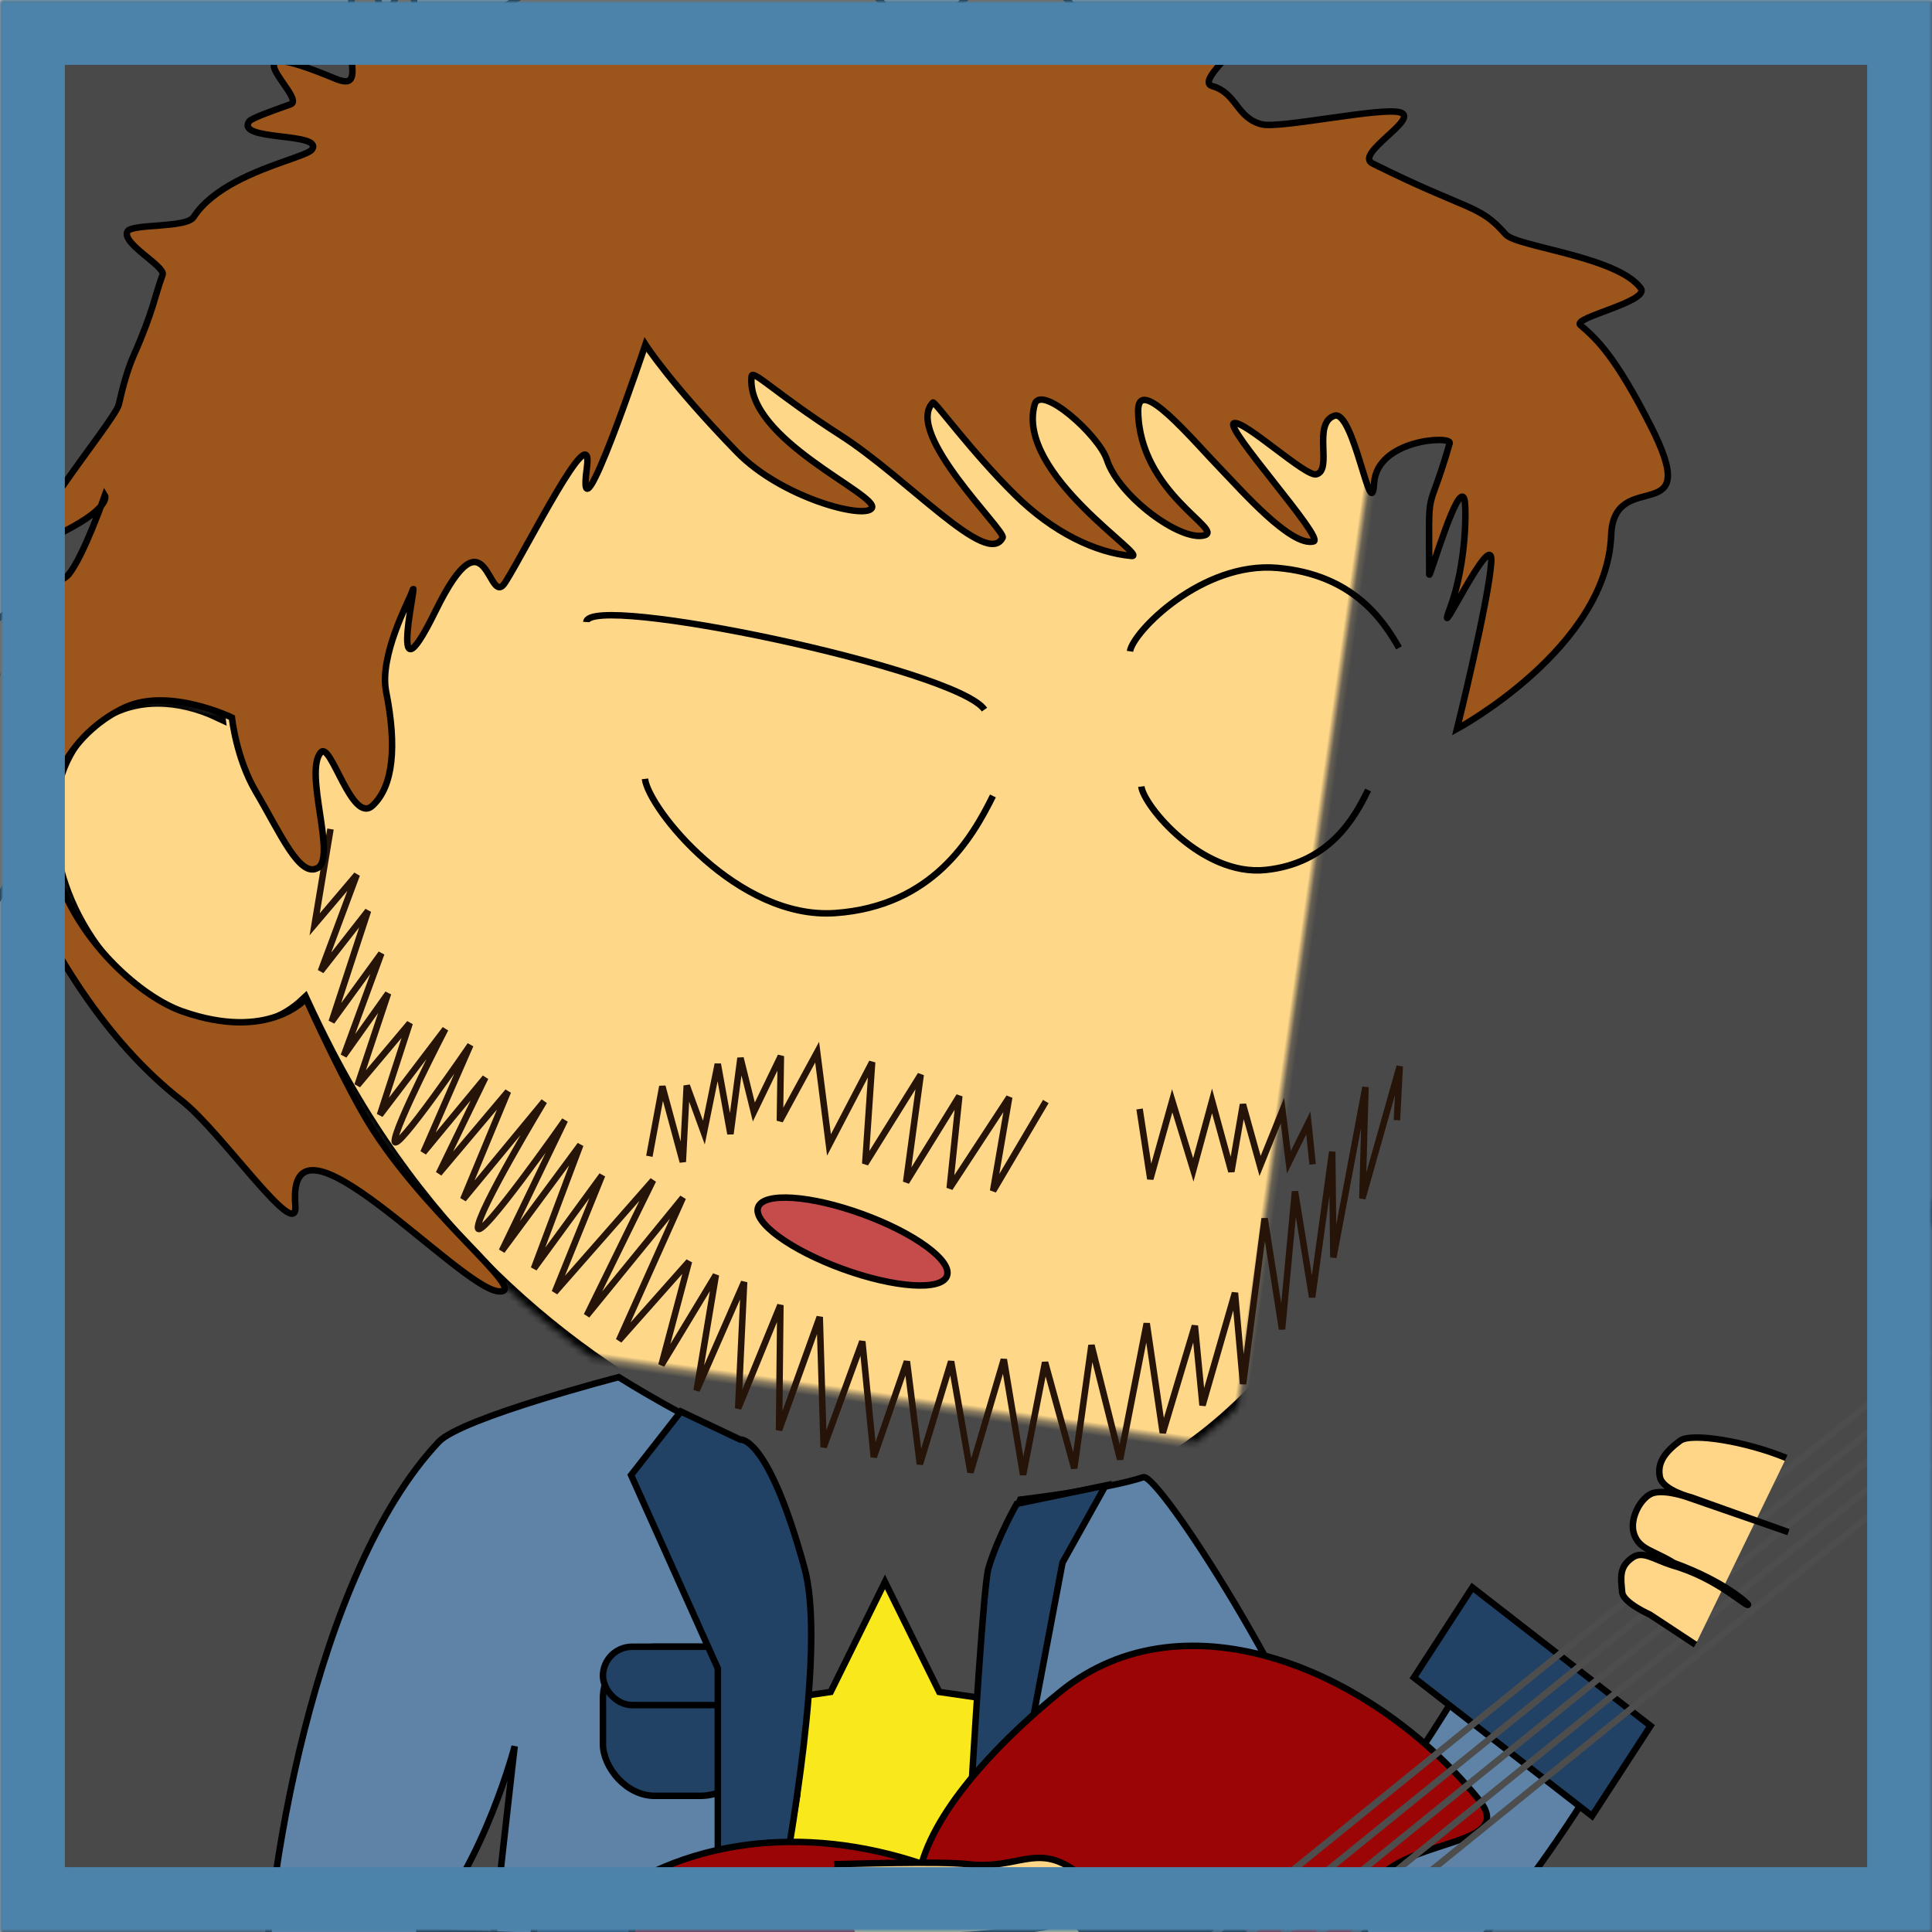 <?xml version="1.0" encoding="UTF-8"?>
<svg width="298px" height="298px" viewBox="0 0 298 298" version="1.1" xmlns="http://www.w3.org/2000/svg" xmlns:xlink="http://www.w3.org/1999/xlink">
    <!-- Generator: Sketch 41.2 (35397) - http://www.bohemiancoding.com/sketch -->
    <title>thumbnail-11</title>
    <desc>Created with Sketch.</desc>
    <defs>
        <rect id="path-1" x="-10" y="-11" width="312" height="497"></rect>
        <mask id="mask-2" maskContentUnits="userSpaceOnUse" maskUnits="objectBoundingBox" x="0" y="0" width="312" height="497" fill="white">
            <use xlink:href="#path-1"></use>
        </mask>
        <path d="M194.704,236.228 C184.491,250.293 176.861,293.794 174.714,307.124 C174.129,308.563 173.885,310.264 174.113,312.274 C175.505,324.524 228.715,320.635 241.931,319.478 C242.396,319.545 242.876,319.597 243.37,319.633 C262.817,321.035 263.514,320.898 275.389,318.419 C277.837,317.908 283.817,313.612 282.116,308.563 C281.175,305.77 284.71,302.588 285.246,301.191 C286.337,298.35 284.065,296.776 284.066,293.868 C284.066,287.103 287.987,288.944 283.086,283.822 C280.118,280.72 265.862,283.689 265.862,283.689 C265.862,283.689 258.294,287.851 251.463,289.391 C246.542,290.501 243.086,288.004 238.02,292.198 C234.413,295.184 232.07,298.954 231.061,302.738 L196.763,299.554 C196.934,299.371 197.105,299.185 197.276,298.996 C206.056,289.274 218.542,258.995 223.397,246.71 C223.725,246.079 224.033,245.427 224.318,244.756 C228.742,234.333 225.973,223.186 218.132,219.858 C210.291,216.53 200.349,222.281 195.925,232.704 C195.428,233.873 195.022,235.052 194.704,236.228 Z" id="path-3"></path>
        <mask id="mask-4" maskContentUnits="userSpaceOnUse" maskUnits="objectBoundingBox" x="0" y="0" width="111.522" height="102.072" fill="white">
            <use xlink:href="#path-3"></use>
        </mask>
        <path d="M113.828,237.58 C113.828,237.58 118.737,235.879 136.678,236.294 C163.312,215.12 211.902,258.308 211.902,258.308 L183.73,368.482 C183.73,368.482 116.576,364.319 102.756,356.868 C110.606,312.763 113.828,237.58 113.828,237.58 Z" id="path-5"></path>
        <mask id="mask-6" maskContentUnits="userSpaceOnUse" maskUnits="objectBoundingBox" x="0" y="0" width="109.146" height="138.03" fill="white">
            <use xlink:href="#path-5"></use>
        </mask>
        <path d="M89.643,262.434 C79.43,276.498 71.8,320 69.653,333.329 C69.068,334.768 68.823,336.469 69.052,338.479 C70.444,350.729 123.653,346.841 136.87,345.684 C137.335,345.751 137.815,345.802 138.309,345.838 C157.755,347.24 158.453,347.103 170.328,344.625 C172.776,344.113 178.756,339.817 177.055,334.768 C176.114,331.975 179.649,328.794 180.185,327.397 C181.276,324.556 179.004,322.982 179.004,320.073 C179.004,313.309 182.925,315.149 178.025,310.028 C175.056,306.925 160.801,309.895 160.801,309.895 C160.801,309.895 168.619,309.477 166.537,307.715 C165.678,306.988 163.546,306.049 161.78,302.586 C160.05,299.193 150.738,300.529 147.38,301.466 C139.655,303.623 145.057,308.389 132.959,318.403 C129.352,321.389 127.008,325.16 125.999,328.943 L91.702,325.76 C91.873,325.577 92.044,325.39 92.215,325.201 C100.995,315.479 113.48,285.2 118.336,272.916 C118.664,272.285 118.972,271.633 119.257,270.961 C123.681,260.539 120.911,249.392 113.071,246.063 C105.23,242.735 95.288,248.486 90.863,258.909 C90.367,260.079 89.961,261.258 89.643,262.434 Z" id="path-7"></path>
        <mask id="mask-8" maskContentUnits="userSpaceOnUse" maskUnits="objectBoundingBox" x="0" y="0" width="111.522" height="102.072" fill="white">
            <use xlink:href="#path-7"></use>
        </mask>
        <path d="M63.859,175.208 C63.24,175.981 62.543,176.697 61.768,177.347 C53.259,184.487 38.559,180.977 28.935,169.507 C19.31,158.036 18.406,142.95 26.915,135.81 C31.567,131.906 38.071,131.186 44.584,133.211 C37.123,106.388 39.982,83.26 47.653,67.598 C60.805,26.96 113.732,4.642 169.16,17.438 C226.924,30.774 239.786,64.544 235.101,101.175 C233.463,113.983 231.444,124.949 229.034,134.303 C231.62,137.475 233.369,140.357 234.115,142.854 C242.65,171.417 224.321,215.532 201.032,230.085 C177.744,244.637 109.613,240.287 68.525,182.124 C66.889,179.809 65.335,177.503 63.859,175.208 Z" id="path-9"></path>
        <mask id="mask-10" maskContentUnits="userSpaceOnUse" maskUnits="objectBoundingBox" x="0" y="0" width="215.166" height="223.303" fill="white">
            <use xlink:href="#path-9"></use>
        </mask>
        <path d="M251.588,223.15 C251.588,223.15 265.375,218.466 268.7,221.183 C274.188,225.669 270.072,224.32 270.896,231.034 C271.251,233.921 273.697,235.206 272.961,238.159 C272.599,239.611 269.478,243.2 270.753,245.857 C273.056,250.661 267.644,255.654 265.277,256.46 C253.792,260.367 262.42,269.572 257.263,272.795" id="path-11"></path>
        <mask id="mask-12" maskContentUnits="userSpaceOnUse" maskUnits="objectBoundingBox" x="0" y="0" width="21.51" height="52.46" fill="white">
            <use xlink:href="#path-11"></use>
        </mask>
        <path d="M82.896,28.632 C87.281,44.031 81.671,34.383 92.714,47.283 C98.013,53.474 115.675,70.765 111.069,75.586 C102.019,85.057 83.154,83.803 77.754,81.329" id="path-13"></path>
        <mask id="mask-14" maskContentUnits="userSpaceOnUse" maskUnits="objectBoundingBox" x="0" y="0" width="34.074" height="54.472" fill="white">
            <use xlink:href="#path-13"></use>
        </mask>
        <path d="M81.965,211.531 C84.986,210.405 90.661,209.04 108.602,209.455 C119.078,216.482 130.017,227.629 153.875,234.674 C170.376,239.546 182.924,237.184 182.924,237.184 L194.109,263.574 L173.823,272.703 L177.117,260.383 L156.424,340.608 C156.424,340.608 89.27,336.445 75.45,328.995 C79.129,308.32 82.935,260.987 82.935,260.987 C82.935,260.987 88.397,249.548 87.701,250.45 C87.004,251.353 77.442,267.9 76.945,266.903 C76.23,265.471 53.98,257.633 52.371,253.719 C52.106,253.077 65.275,218.834 81.965,211.531 Z" id="path-15"></path>
        <mask id="mask-16" maskContentUnits="userSpaceOnUse" maskUnits="objectBoundingBox" x="0" y="0" width="141.742" height="131.229" fill="white">
            <use xlink:href="#path-15"></use>
        </mask>
        <path d="M80,47.927 L80,190 L59,190 L59,48.418 C56.068,47.231 54,44.354 54,40.991 L54,8.009 C54,3.586 57.589,5.68434189e-14 62,5.68434189e-14 L76,5.68434189e-14 C80.418,5.68434189e-14 84,3.583 84,8.009 L84,40.991 C84,43.954 82.389,46.541 80,47.927 Z" id="path-17"></path>
        <mask id="mask-18" maskContentUnits="userSpaceOnUse" maskUnits="objectBoundingBox" x="0" y="0" width="30" height="190" fill="white">
            <use xlink:href="#path-17"></use>
        </mask>
        <path d="M7,34 L10,34 L10,39 L7,39 L7,39.499 C7,41.433 5.429,43 3.5,43 C1.567,43 0,41.432 0,39.499 L0,33.501 C0,31.567 1.571,30 3.5,30 C5.433,30 7,31.568 7,33.501 L7,34 Z" id="path-19"></path>
        <mask id="mask-20" maskContentUnits="userSpaceOnUse" maskUnits="objectBoundingBox" x="0" y="0" width="10" height="13" fill="white">
            <use xlink:href="#path-19"></use>
        </mask>
        <path d="M7,19 L10,19 L10,24 L7,24 L7,24.499 C7,26.433 5.429,28 3.5,28 C1.567,28 0,26.432 0,24.499 L0,18.501 C0,16.567 1.571,15 3.5,15 C5.433,15 7,16.568 7,18.501 L7,19 Z" id="path-21"></path>
        <mask id="mask-22" maskContentUnits="userSpaceOnUse" maskUnits="objectBoundingBox" x="0" y="0" width="10" height="13" fill="white">
            <use xlink:href="#path-21"></use>
        </mask>
        <path d="M7,4 L10,4 L10,9 L7,9 L7,9.499 C7,11.433 5.429,13 3.5,13 C1.567,13 0,11.432 0,9.499 L0,3.501 C0,1.567 1.571,0 3.5,0 C5.433,0 7,1.568 7,3.501 L7,4 Z" id="path-23"></path>
        <mask id="mask-24" maskContentUnits="userSpaceOnUse" maskUnits="objectBoundingBox" x="0" y="0" width="10" height="13" fill="white">
            <use xlink:href="#path-23"></use>
        </mask>
        <path d="M45,34 L48,34 L48,39 L45,39 L45,39.499 C45,41.433 43.429,43 41.5,43 C39.567,43 38,41.432 38,39.499 L38,33.501 C38,31.567 39.571,30 41.5,30 C43.433,30 45,31.568 45,33.501 L45,34 Z" id="path-25"></path>
        <mask id="mask-26" maskContentUnits="userSpaceOnUse" maskUnits="objectBoundingBox" x="0" y="0" width="10" height="13" fill="white">
            <use xlink:href="#path-25"></use>
        </mask>
        <path d="M68.369,305.912 L98.211,301.718 C98.557,297.503 102.396,298.06 105.848,294.407 C116.636,282.993 110.693,278.921 118.098,275.839 C121.316,274.499 130.397,272.038 132.528,275.196 C134.702,278.417 136.932,279.089 137.874,279.707 C140.155,281.202 132.446,282.569 132.446,282.569 C132.446,282.569 146.233,277.884 149.558,280.602 C155.046,285.088 150.93,283.739 151.754,290.453 C152.109,293.34 154.555,294.625 153.819,297.578 C153.457,299.03 150.336,302.619 151.61,305.276 C153.914,310.08 148.502,315.073 146.134,315.879 C134.65,319.786 134.141,320.521 114.668,321.499 C95.196,322.478 74.673,325.922 56.802,324.366" id="path-27"></path>
        <mask id="mask-28" maskContentUnits="userSpaceOnUse" maskUnits="objectBoundingBox" x="0" y="0" width="97.154" height="51.108" fill="white">
            <use xlink:href="#path-27"></use>
        </mask>
        <path d="M240.988,219.028 L242.71,219.948 C242.71,219.948 248.324,210.666 253.295,207.647 C255.696,206.189 261.29,208.837 260.194,210.61 C252.549,222.987 255.032,223.84 252.048,225.653" id="path-29"></path>
        <mask id="mask-30" maskContentUnits="userSpaceOnUse" maskUnits="objectBoundingBox" x="0" y="0" width="19.347" height="18.428" fill="white">
            <use xlink:href="#path-29"></use>
        </mask>
        <rect id="path-31" x="0" y="0" width="298" height="298"></rect>
        <mask id="mask-32" maskContentUnits="userSpaceOnUse" maskUnits="objectBoundingBox" x="0" y="0" width="298" height="298" fill="white">
            <use xlink:href="#path-31"></use>
        </mask>
    </defs>
    <g id="thumbnails" stroke="none" stroke-width="1" fill="none" fill-rule="evenodd">
        <g id="thumbnail-11">
            <use id="Rectangle-19" stroke="#979797" mask="url(#mask-2)" stroke-width="2" fill="#494949" xlink:href="#path-1"></use>
            <g id="silueta" transform="translate(-28, -28)">
                <use id="brazo-dcho" stroke="#000000" mask="url(#mask-4)" stroke-width="2" fill="#FFD788" transform="translate(229.789, 269.95) rotate(-55) translate(-229.789, -269.95) " xlink:href="#path-3"></use>
                <use id="torso" stroke="#000000" mask="url(#mask-6)" stroke-width="2" fill="#D8D8D8" transform="translate(157.329, 299.467) rotate(-10) translate(-157.329, -299.467) " xlink:href="#path-5"></use>
                <use id="brazo-izq" stroke="#000000" mask="url(#mask-8)" stroke-width="2" fill="#FFD788" xlink:href="#path-7"></use>
                <g id="cabeza" transform="translate(147.738, 143.56) rotate(8) translate(-147.738, -143.56) translate(17.238, 17.06)">
                    <use stroke="#000000" mask="url(#mask-10)" stroke-width="2" fill="#FFD788" xlink:href="#path-9"></use>
                    <g id="cara" transform="translate(0, 0)">
                        <g id="barba" transform="translate(152.863, 184.808) rotate(-11) translate(-152.863, -184.808) translate(69.363, 131.808)" stroke="#261408">
                            <path d="M3.363,0.195 L0.155,14.742 L7.049,7.433 L0.73,22.005 L8.482,13.093 L1.987,29.88 L10.186,19.761 L3.577,35.219 L10.906,25.973 L5.455,39.873 L13.998,30.736 L8.669,44.634 L19.434,31.922 C19.434,31.922 10.745,46.739 10.733,48.805 C10.722,50.87 23.162,34.593 23.162,34.593 L15.066,50.764 L25.208,39.725 L17.275,54.121 L28.577,42.057 L20.819,58.294 L34.069,43.869 C34.069,43.869 22.847,60.425 22.851,62.797 C22.854,65.168 37.116,46.944 37.116,46.944 L26.349,66.561 L39.297,50.855 L31.147,69.534 L42.409,55.712 L34.171,73.354 L50.216,56.905 L38.911,77.192 L54.667,59.819 L43.664,81.294 L55.086,69.703 L50.009,85.434 L59.126,71.995 L55.227,89.627 L63.416,73.316 L61.48,92.728 L68.816,77.162 L67.6,96.398 L74.783,79.307 L74.334,99.387 L81.143,83.416 L81.972,101.315 L87.852,86.854 L89.019,102.784 L94.663,87.216 L96.743,104.46 L102.796,87.327 L104.832,105.254 L109.125,88.111 L112.762,104.662 L116.41,85.844 L119.901,103.662 L125.096,82.934 L126.686,99.921 L132.494,83.678 L133.033,96.002 L138.934,78.938 L139.447,93.047 L144.107,67.72 L145.895,84.932 L149,63.801 L150.789,80.239 L155.057,57.984 L154.377,74.283 L160.697,48.303 L159.322,65.432 L166.141,45.375 L165.277,53.646" id="Path-2"></path>
                            <polyline id="Path-3" points="111.344 47.941 102.502 61.283 105.746 46.988 95.84 60.508 98.066 46.396 89.181 59.221 92.291 42.801 83.029 56.062 84.912 40.479 77.596 52.877 76.521 38.495 70.227 48.76 70.9 38.8 66.287 47.193 64.667 38.769 62.506 50.394 61.121 39.517 58.426 49.961 56.166 42.589 54.944 54.311 52.402 42.507 49.837 53.173"></polyline>
                            <polyline id="Path-4" points="125.729 49.846 126.814 60.72 130.822 48.85 133.513 59.66 136.955 49.187 139.363 60.238 141.688 49.972 143.828 59.597 147.722 51.24 148.293 59.258 151.605 53.366 151.936 59.772"></polyline>
                        </g>
                        <path d="M46.669,133.351 C46.669,133.351 48.209,139.517 51.934,144.179 C56.482,149.87 60.487,156.542 63.051,154.441 C65.616,152.34 58.795,140.114 61.001,136.753 C62.291,134.786 67.287,147.173 70.044,143.785 C72.8,140.396 72.505,134.224 69.672,126.093 C67.812,120.754 71.198,111.73 71.438,110.447 C72.342,105.616 69.76,130.178 75.481,112.703 C81.202,95.227 83.425,111.415 85.513,106.853 C87.988,101.446 95.492,78.859 95.528,87.586 C95.583,101.06 101.824,67.499 101.824,67.499 C101.824,67.499 106.334,72.803 118.094,81.945 C125.856,87.978 139.052,89.533 139.915,87.634 C140.917,85.428 119.089,79.878 118.721,70.072 C118.677,68.893 122.936,72.284 133.514,77.136 C144.803,82.315 158.889,94.374 160.535,89.313 C160.897,88.2 143.107,75.478 146.985,70.183 C147.203,69.886 153.806,76.801 161.519,82.539 C168.182,87.494 175.123,89.63 180.596,89.359 C183.591,89.21 161.121,79.376 162.563,68.32 C163.005,64.932 173.04,71.609 174.785,75.193 C177.35,80.463 187.739,86.136 191.286,84.648 C194.296,83.385 180.442,79.539 178.516,67.106 C177.622,61.336 187.547,70.417 192.586,74.328 C195.926,76.919 204.823,84.608 208.118,83.226 C209.787,82.526 191.758,67.568 193.427,66.868 C195.002,66.207 205.516,73.578 207.09,72.918 C209.552,71.885 205.339,65.279 208.575,63.592 C211.404,62.118 216.617,79.808 216.101,73.029 C215.585,66.25 226.966,64.064 226.791,65.301 C225.006,77.866 224.325,70.883 226.486,85.805 C226.614,86.693 228.904,70.384 230.265,73.619 C230.697,74.646 231.985,83.208 230.376,90.508 C228.766,97.809 235.231,76.718 235.687,82.544 C236.143,88.371 234.038,108.788 234.038,108.788 C234.038,108.788 255.208,93.219 253.426,75.863 C252.323,65.113 267.698,73.46 257.098,58.316 C250.145,48.382 247.014,46.243 244.206,44.447 C242.734,43.505 254.433,39.349 252.634,37.52 C248.356,33.17 232.782,33.882 230.857,32.208 C226.144,28.108 224.825,29.527 208.991,24.23 C205.939,23.209 215.23,16.419 212.198,15.851 C209.3,15.308 194.078,20.974 191.203,20.634 C187.182,20.16 186.806,16.41 182.844,15.851 C179.918,15.438 188.471,7.441 185.585,6.715 C183.707,6.242 170.377,13.165 168.519,12.481 C158.446,8.775 161.104,3.928 152.525,3.927 C142.4,3.926 144.962,7.898 139.196,12.477 C133.43,17.057 125.604,2.459 117.045,0.838 C107.444,-0.982 106.828,10.562 94.793,5.594 C83.614,0.98 81.503,14.997 69.292,21.222 C66.264,22.766 60.156,26.973 60.213,29.17 C60.229,29.756 58.78,13.025 57.588,15.851 C56.396,18.677 54.966,24.775 54.966,24.775 C54.966,24.775 51.292,11.067 49.748,19.633 C48.204,28.199 54.565,35.061 48.731,33.542 C29.773,28.606 44.99,37.109 42.465,38.424 C39.388,40.026 36.75,41.433 36.509,41.924 C34.866,45.282 48.109,41.929 46.713,44.858 C46.232,45.865 40.48,47.97 35.698,51.478 C33.336,53.21 31.212,55.283 30.075,57.736 C29.21,59.602 20.791,60.026 20.284,61.341 C19.533,63.288 26.871,65.865 26.577,67.206 C25.857,70.49 25.921,73.032 23.911,80.084 C23.282,82.288 22.9,85.087 22.675,87.945 C22.456,90.715 6.705,115.331 15.384,109.649 C24.064,103.967 22.497,102.134 22.497,102.134 C22.497,102.134 20.546,112.012 18.621,115.055 C17.429,116.939 0.04,128.793 0.736,132.694 C1.432,136.595 10.793,129.38 9.831,132.231 C8.457,136.307 8.008,140.1 8.389,144.996 C8.389,144.996 10.565,160.476 13.813,166.416 C15.043,168.666 15.994,159.791 17.673,162.45 C24.238,172.85 34.194,185.448 47.245,192.955 C53.947,196.81 68.196,212.533 66.829,206.478 C62.991,189.486 93.466,215.541 99.68,215.27 C105.075,215.036 85.579,204.605 75.016,190.774 C69.696,183.807 64.003,174.701 64.003,174.701 C64.003,174.701 59.339,182.091 45.409,179.298 C38.913,177.995 28.599,171.252 23.586,161.543 C16.667,148.142 23.865,138.091 30.152,134.074 C36.425,130.065 46.669,133.351 46.669,133.351 Z" id="pelo" stroke="#000000" fill="#9C551A"></path>
                    </g>
                </g>
            </g>
            <path d="M211.018,121.854 C208.936,126.188 204.985,133.171 195.204,134.186 C185.423,135.201 176.416,124.313 176.044,121.316" id="ceja-dcha" stroke="#000000"></path>
            <path d="M153.565,124.616 C149.898,130.905 143.076,140.943 128.023,140.943 C112.969,140.943 100.44,122.886 100.209,118.249" id="ceja-izqda" stroke="#000000" transform="translate(126.887, 129.596) rotate(-4) translate(-126.887, -129.596) "></path>
            <use id="antebrazo-over" stroke="#000000" mask="url(#mask-12)" stroke-width="2" fill="#FFD788" transform="translate(262.343, 246.565) rotate(32) translate(-262.343, -246.565) " xlink:href="#path-11"></use>
            <g id="cara-variable" transform="translate(90, 85)" stroke="#000000">
                <ellipse id="Oval-9" fill="#C64C4C" transform="translate(41.5, 106.5) rotate(20) translate(-41.5, -106.5) " cx="41.5" cy="106.5" rx="15.5" ry="4.5"></ellipse>
                <path d="M126.151,13.138 C123.313,9.036 118.034,2.489 106.385,2.489 C94.736,2.489 85.04,14.267 84.861,17.291" id="ceja-dcha" transform="translate(105.506, 9.89) rotate(5) translate(-105.506, -9.89) "></path>
                <path d="M61.852,24.457 C57.5,18.168 0.711,6.307 0.437,10.943" id="ceja-izqda"></path>
                <use id="nariz" mask="url(#mask-14)" stroke-width="2" fill="#FFD788" transform="translate(94.791, 55.868) rotate(-6) translate(-94.791, -55.868) " xlink:href="#path-13"></use>
            </g>
            <use id="camiseta" stroke="#000000" mask="url(#mask-16)" stroke-width="2" fill="#E71212" transform="translate(123.238, 274.994) rotate(-10) translate(-123.238, -274.994) " xlink:href="#path-15"></use>
            <polygon id="Star" stroke="#000000" fill="#F8E81C" points="136.5 286.75 119.748 295.557 122.947 276.903 109.395 263.693 128.124 260.972 136.5 244 144.876 260.972 163.605 263.693 150.053 276.903 153.252 295.557"></polygon>
            <g id="batin-y-brazo" transform="translate(40, 212)" stroke="#000000">
                <path d="M55.433,0.415 C55.433,0.415 67.543,8.051 74.762,10.393 C80.134,19.723 83.297,30.508 83.297,30.508 L64.348,209.094 C64.348,209.094 35.194,217.848 26.484,199.357 C26.801,165.629 39.387,57.344 39.387,57.344 C39.387,57.344 34.879,74.846 25.642,85.584 C19.588,92.621 23.302,109.787 23.302,109.787 C23.302,109.787 0.51,107.018 0.51,101.433 C0.51,78.372 8.688,30.508 27.675,10.393 C31.164,6.696 55.433,0.415 55.433,0.415 Z" id="chupa-izqda" fill="#5F82A7"></path>
                <g id="pocket-left" transform="translate(53, 42)" fill="#214265">
                    <rect id="Rectangle-5" x="0" y="0" width="23" height="23" rx="8"></rect>
                    <rect id="Rectangle-5" x="0" y="0" width="23" height="9" rx="4.5"></rect>
                </g>
                <path d="M65.021,5.715 L57.34,15.525 L70.72,45.352 L70.72,125.227 C70.72,125.227 89.723,50.418 84.079,29.818 C78.436,9.219 74.162,10.046 74.162,10.046 L65.021,5.715 Z" id="solapa-izqda" fill="#214265"></path>
                <path d="M196.27,24.821 L199.262,36.548 L184.427,214.516 C184.427,214.516 171.201,212.657 163.427,207.251 C163.676,179.028 173.328,71.42 173.328,71.42 C173.328,71.42 143.418,101.34 136.59,100.38 C119.459,97.973 101.155,52.638 101.155,52.638 L121.774,36.324 C121.774,36.324 137.143,74.658 140.069,68.158 C148.671,49.053 175.813,17.696 177.957,18.761 C183.343,21.436 196.27,24.821 196.27,24.821 Z" id="chupa-dcha" fill="#5F82A7" transform="translate(150.208, 116.625) scale(-1, 1) rotate(-8) translate(-150.208, -116.625) "></path>
                <path d="M106.564,15.233 L111.262,28.032 L114.019,119.869 C114.019,119.869 123.055,35.609 122.41,30.672 C121.765,25.735 119.649,20.177 119.649,20.177 L106.564,15.233 Z" id="solapa-dcha" fill="#214265" transform="translate(114.503, 67.551) scale(-1, 1) rotate(-9) translate(-114.503, -67.551) "></path>
                <g id="manga-dcha" transform="translate(196.607, 50.644) rotate(-57) translate(-196.607, -50.644) translate(186.107, 32.644)" fill="#214265">
                    <polygon id="Rectangle-7" points="3.67 0.34 20.243 0.34 17.305 35.016 0.733 35.016"></polygon>
                </g>
            </g>
            <g id="guitarra" transform="translate(206.315, 289.612) rotate(51) translate(-206.315, -289.612) translate(137.815, 140.112)">
                <path d="M111.538,198.653 C127.069,208.905 137,224.586 137,242.16 C137,273.044 106.332,298.08 68.5,298.08 C30.668,298.08 2.4158453e-13,273.044 2.4158453e-13,242.16 C2.4158453e-13,224.214 10.355,208.243 26.454,198.011 C20.703,189.761 19.3,174.957 19.3,164.64 C19.3,139.852 47.308,125 72.84,125 C84.112,125 65.385,141.866 75.533,150.099 C85.68,158.332 111.758,150.797 111.758,164.64 C111.758,174.835 106.704,177.799 111.538,198.653 Z" id="Combined-Shape" stroke="#000000" fill="#9C0505"></path>
                <use id="Combined-Shape" stroke="#000000" mask="url(#mask-18)" stroke-width="2" fill="#D4933E" xlink:href="#path-17"></use>
                <circle id="Oval-2" stroke="#000000" fill="#000000" cx="68.5" cy="188.5" r="22.5"></circle>
                <g id="clavijas" transform="translate(45, 2)" stroke="#000000" stroke-width="2" fill="#D8D8D8">
                    <use id="Combined-Shape-Copy-3" mask="url(#mask-20)" xlink:href="#path-19"></use>
                    <use id="Combined-Shape-Copy-2" mask="url(#mask-22)" xlink:href="#path-21"></use>
                    <use id="Combined-Shape-Copy" mask="url(#mask-24)" xlink:href="#path-23"></use>
                    <use id="Combined-Shape-Copy-3" mask="url(#mask-26)" transform="translate(43, 36.5) scale(-1, 1) translate(-43, -36.5) " xlink:href="#path-25"></use>
                </g>
                <g id="strings" transform="translate(62, 6)" stroke="#4D4D4D" stroke-linecap="square">
                    <path d="M14.737,0.5 L14.737,249.5" id="Line-Copy-5"></path>
                    <path d="M11.368,0.5 L11.368,249.5" id="Line-Copy-4"></path>
                    <path d="M8,0.5 L8,249.5" id="Line-Copy-3"></path>
                    <path d="M4.632,0.5 L4.632,249.5" id="Line-Copy-2"></path>
                    <path d="M1.263,0.5 L1.263,249.5" id="Line-Copy"></path>
                </g>
            </g>
            <path d="M278.907,243.147 L272.625,248.72 C272.625,248.72 269.783,252.24 268.197,251.98 C265.835,251.594 264.25,251.411 263.414,249.072 C262.758,247.237 264.489,246.031 266.162,243.439 C269.849,237.223 275.573,233.943 275.04,233.724 C274.894,233.664 270.63,236.301 265.872,243.108 C263.145,245.674 262.506,247.717 259.992,247.886 C257.685,248.041 255.14,245.767 254.681,243.869 C254.228,241.996 256.479,238.651 256.479,238.651 L265.851,224.809 L256.816,237.862 C256.816,237.862 254.606,241.893 252.49,241.759 C250.152,241.61 248.914,239.834 247.908,237.296 C247.118,235.305 250.609,227.519 254.708,222.176" id="fingers-over" stroke="#000000" fill="#FFD688" transform="translate(263.351, 237.085) rotate(75) translate(-263.351, -237.085) "></path>
            <use id="antebrazo-over" stroke="#000000" mask="url(#mask-28)" stroke-width="2" fill="#FFD788" transform="translate(105.379, 299.21) rotate(8) translate(-105.379, -299.21) " xlink:href="#path-27"></use>
            <path d="M64.185,297.905 L95.084,299.108 L94,323 C94,323 55.18,325.167 47.343,318.57" id="manga-over" stroke="#000000" fill="#5F82A7"></path>
            <g id="manga-izqda" transform="translate(79, 294)" stroke="#000000" fill="#214265">
                <polygon id="Rectangle-7" points="3.627 0.88 18.724 0.88 16.048 32.469 0.952 32.469"></polygon>
            </g>
            <path d="M165.809,318.856 C165.809,318.856 157.418,318.268 153.223,317.974 C150.706,317.797 144.431,316.788 144.431,316.788 C144.431,316.788 140.449,315.884 139.355,314.737 C137.724,313.028 136.579,311.937 137.48,309.744 C138.188,308.023 140.237,308.023 143.261,308.515 C146.285,309.008 148.778,308.702 151.528,308.495 C158.286,307.987 165.516,308.456 165.318,308.114 C165.263,308.02 158.589,307.628 151.728,308.175 C149.067,308.387 146.003,307.932 143.552,307.839 C141.101,307.745 137.663,308.217 135.538,306.817 C133.588,305.532 133.078,302.351 133.985,300.704 C134.88,299.08 139.407,299.552 139.407,299.552 C139.407,299.552 146.979,299.099 150.713,298.444 C155.126,297.67 163.95,296.122 163.95,296.122 C163.95,296.122 155.181,297.577 150.797,298.304 C147.301,298.884 139.871,299.18 139.871,299.18 C139.871,299.18 135.252,299.234 133.649,297.856 C131.878,296.334 131.218,293.748 132.979,291.864 C137.868,286.632 141.514,290.027 148.746,287.608 C153.042,286.17 166.424,283.818 168.984,283.306" id="fingers-izqda" stroke="#000000" fill="#FFD688" transform="translate(150.464, 301.081) scale(-1, 1) rotate(12) translate(-150.464, -301.081) "></path>
            <use id="thumb" stroke="#000000" mask="url(#mask-30)" stroke-width="2" fill="#FFD788" transform="translate(250.661, 216.439) scale(1, -1) rotate(25) translate(-250.661, -216.439) " xlink:href="#path-29"></use>
            <use id="Rectangle-18-Copy-27" stroke="#4B83AA" mask="url(#mask-32)" stroke-width="20" xlink:href="#path-31"></use>
        </g>
    </g>
</svg>